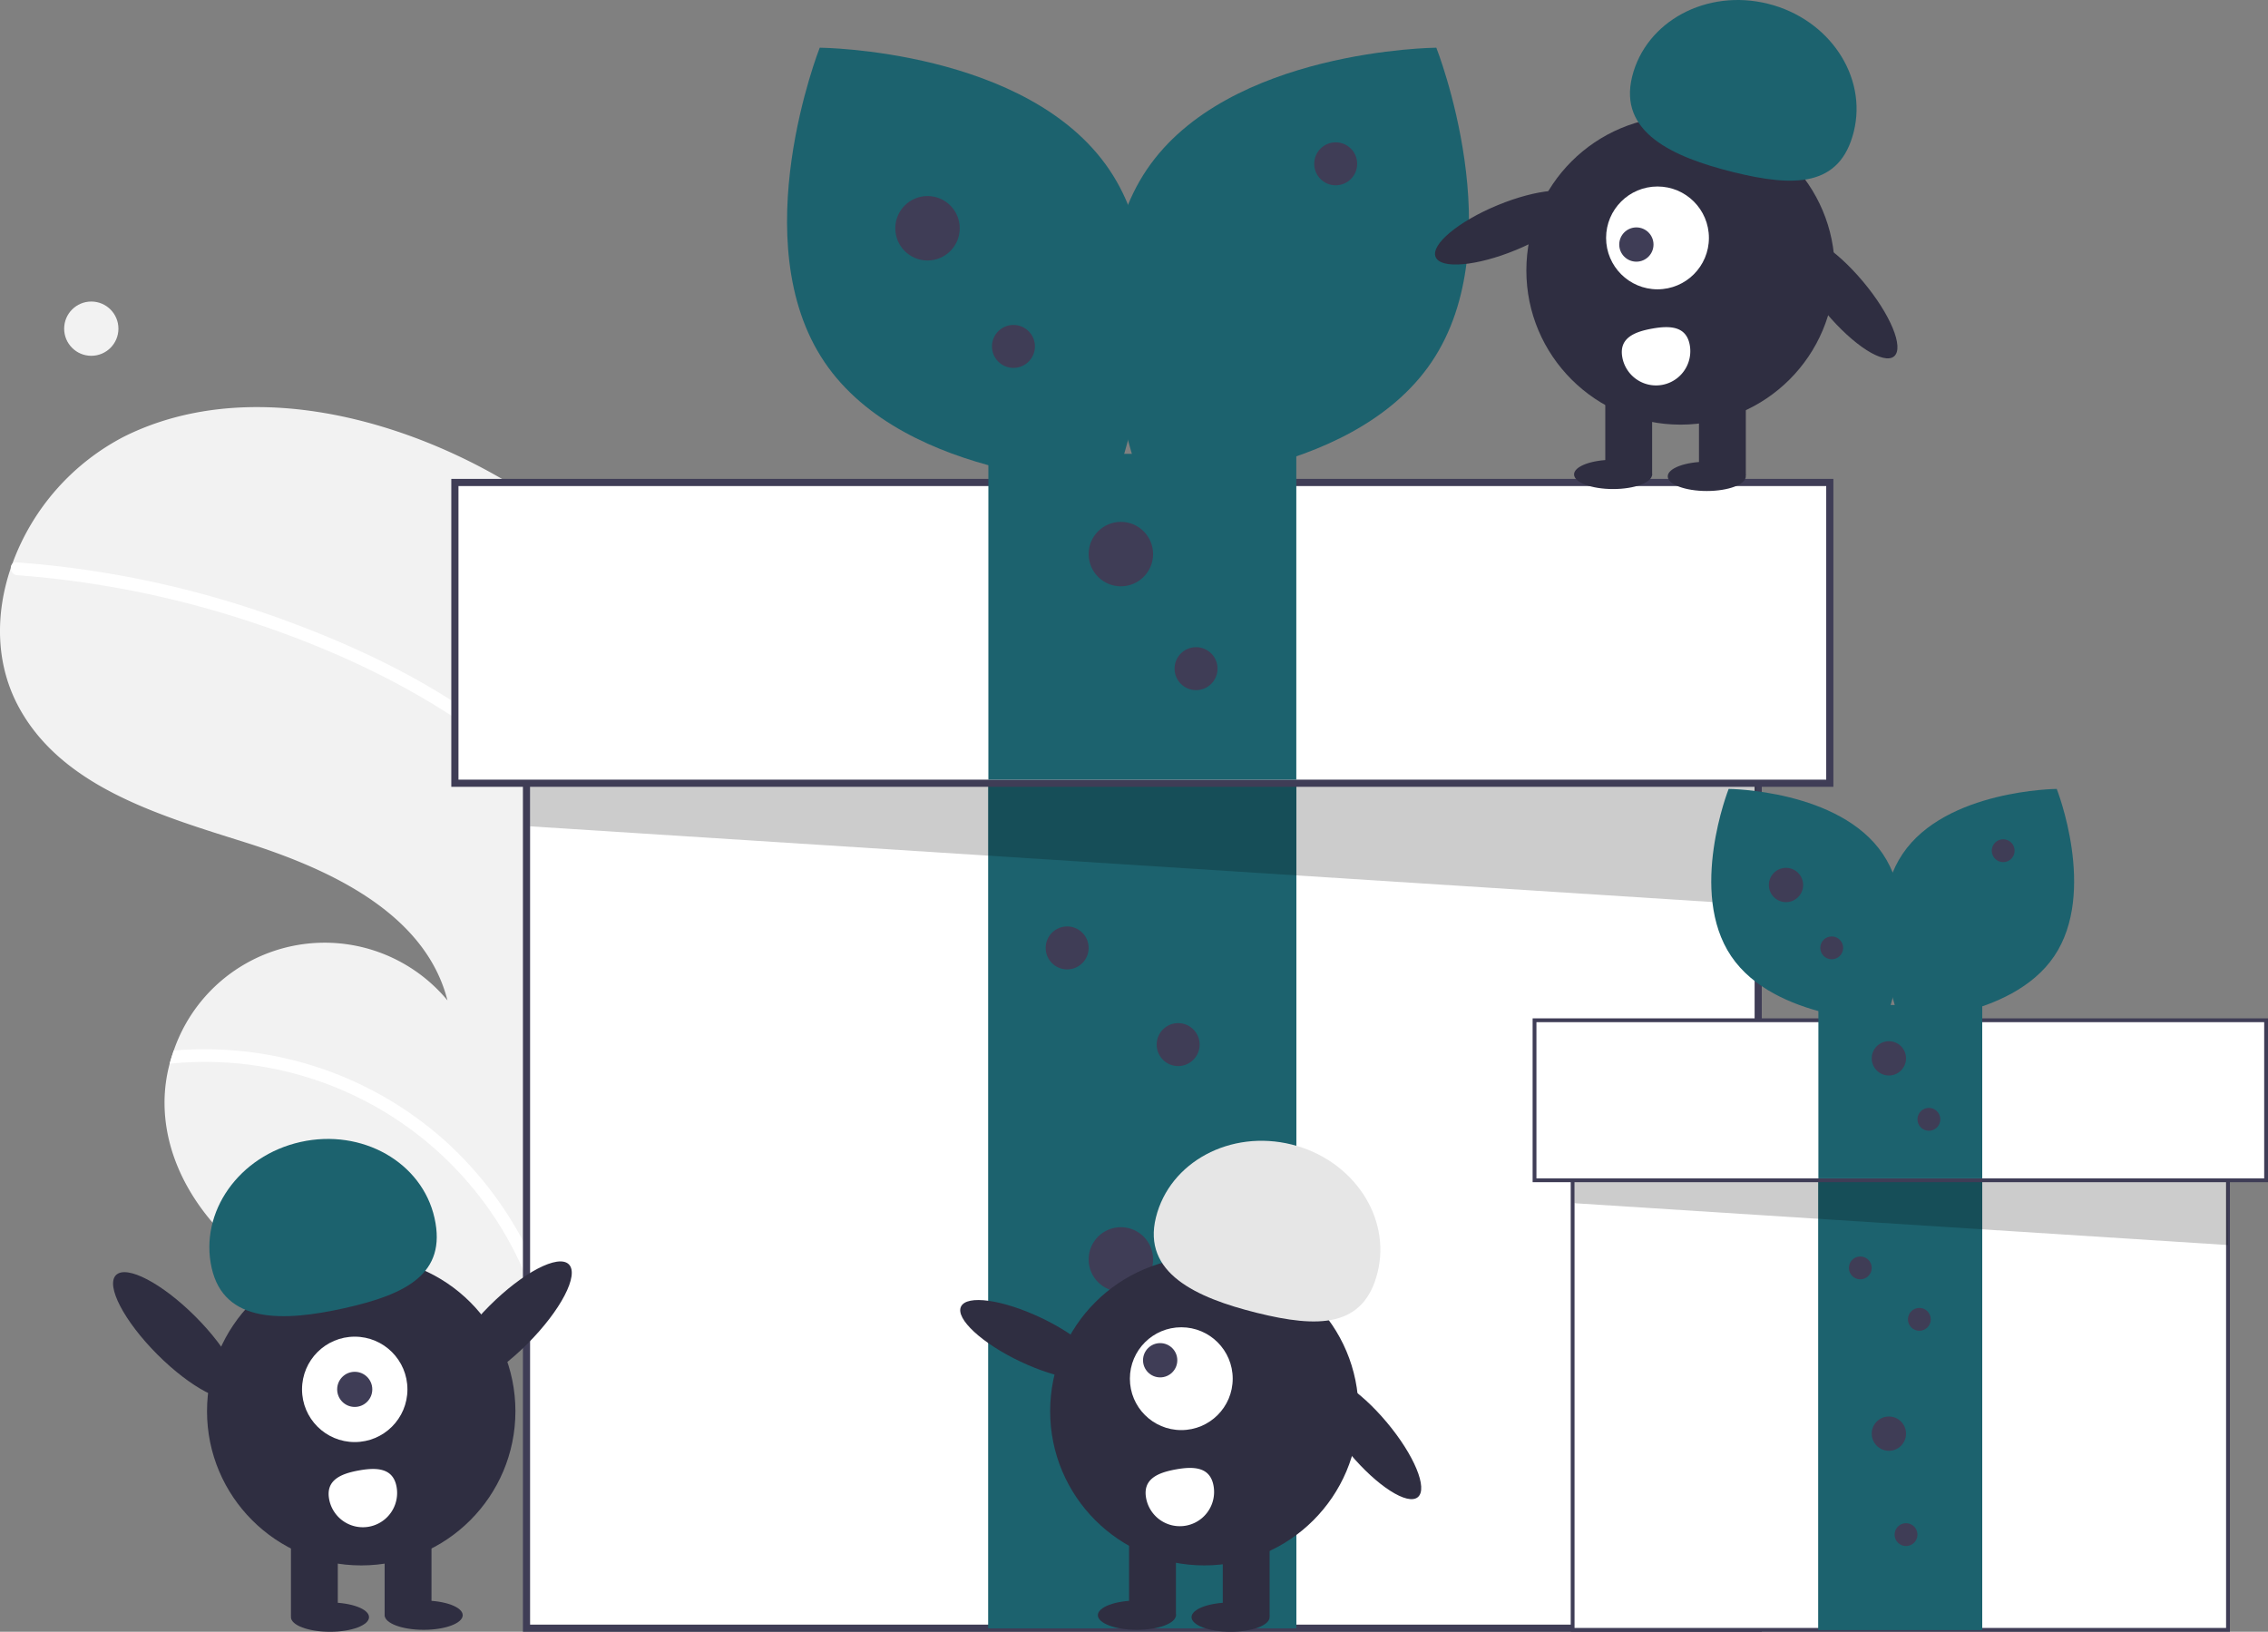<svg xmlns="http://www.w3.org/2000/svg" data-name="Layer 1" width="633.43" height="455.755" viewBox="0 0 633.43 455.755" xmlns:xlink="http://www.w3.org/1999/xlink"><rect x="0" y="0" width="633.43" height="455.755" fill="#808080" stroke="none"/><path d="M428.066,358.644c1.341.834,2.657,1.683,3.971,2.561A336.159,336.159,0,0,1,455.488,470.698q.303,6.514.308,13.008a326.406,326.406,0,0,1-14.018,95.838q-.745,2.454-1.522,4.887c-.371,1.164-.749,2.34-1.16,3.495-.436.592-.866,1.174-1.295,1.755-.03.026-.057.069-.088.095-.173.235-.346.469-.502.699-.743.997-1.496,1.987-2.239,2.984l.625.043,1.567.1-.006.011c-.526-.011-1.063-.028-1.594-.056-.193.001-.403.005-.6-.012-.176-.003-.362-.014-.537-.017-22.601-.612-45.73-1.74-66.296-10.983-21.526-9.682-39.787-30.615-38.859-54.192a42.317,42.317,0,0,1,1.397-9.138c.333-1.247.727-2.472,1.149-3.695a44.556,44.556,0,0,1,76.442-13.991c-6.169-24.245-32.654-36.617-56.507-44.138-23.871-7.517-50.729-15.381-62.924-37.226-6.809-12.156-6.973-26.32-2.53-39.399.135-.391.277-.793.43-1.188a65.015,65.015,0,0,1,31.351-35.591c27.279-13.506,60.427-8.741,88.378,3.314A161.159,161.159,0,0,1,428.066,358.644Z" transform="translate(-283.285 -222.122)" fill="#f2f2f2"/><path d="M349.879,515.619a100.32,100.32,0,0,1,57.724,25.15,102.656,102.656,0,0,1,29.19,45.794c.317,1.008.605,2.013.876,3.023.542-1.031,1.068-2.086,1.588-3.13.335-.669.676-1.348,1-2.023-.371,1.164-.749,2.34-1.16,3.495-.436.592-.866,1.174-1.295,1.755-.03.026-.057.069-.088.095-.173.235-.346.469-.502.699-.743.997-1.496,1.987-2.239,2.984l.625.043,1.567.1-.006.011c-.526-.011-1.063-.028-1.594-.056-.193.001-.403.005-.6-.012-.065-.306-.147-.607-.229-.91a96.93,96.93,0,0,0-104.066-73.42c.333-1.247.727-2.472,1.149-3.695A103.693,103.693,0,0,1,349.879,515.619Z" transform="translate(-283.285 -222.122)" fill="#fff"/><path d="M421.12,425.942a110.374,110.374,0,0,1,22.605,22.761,91.571,91.571,0,0,1,8.636,14.665c1.146,2.388,2.189,4.846,3.128,7.33q.303,6.514.308,13.008a94.571,94.571,0,0,0-2.911-9.67c-.594-1.74-1.254-3.446-1.955-5.132-7.862-18.885-22.106-33.796-38.905-45.132-18.002-12.13-38.296-21.236-58.864-28.007a271.664,271.664,0,0,0-65.071-12.987,1.948,1.948,0,0,1-1.79-2.012,1.676,1.676,0,0,1,.43-1.188,1.392,1.392,0,0,1,1.195-.38c2.732.204,5.457.42,8.182.709a274.884,274.884,0,0,1,66.369,15.32C383.136,402.765,403.584,412.542,421.12,425.942Z" transform="translate(-283.285 -222.122)" fill="#fff"/><circle cx="25.496" cy="91.797" r="7.578" fill="#f2f2f2"/><rect x="147.046" y="161.755" width="344" height="293" fill="#fff"/><path d="M775.331,677.878h-346v-295h346Zm-344-2h342v-291h-342Z" transform="translate(-283.285 -222.122)" fill="#3f3d56"/><rect x="276.046" y="218.755" width="86" height="236" fill="#1c626e"/><rect x="276.046" y="218.755" width="86" height="236" fill="#1c626e"/><polygon points="148.046 183.255 148.046 230.793 491.046 252.755 490.035 194.097 148.046 183.255" opacity="0.2"/><rect x="127.046" y="134.755" width="384" height="84" fill="#fff"/><path d="M795.331,441.878h-386v-86h386Zm-384-2h382v-82h-382Z" transform="translate(-283.285 -222.122)" fill="#3f3d56"/><rect x="276.046" y="126.755" width="86" height="91" fill="#1c626e"/><path d="M593.123,269.534c22.701,33.652,1.312,87.775,1.312,87.775s-58.195-.436-80.897-34.088-1.312-87.775-1.312-87.775S570.422,235.882,593.123,269.534Z" transform="translate(-283.285 -222.122)" fill="#1c626e"/><path d="M603.539,269.534c-22.701,33.652-1.312,87.775-1.312,87.775s58.195-.436,80.897-34.088,1.312-87.775,1.312-87.775S626.24,235.882,603.539,269.534Z" transform="translate(-283.285 -222.122)" fill="#1c626e"/><circle cx="259.046" cy="63.755" r="9" fill="#3f3d56"/><circle cx="313.046" cy="154.755" r="9" fill="#3f3d56"/><circle cx="313.046" cy="351.755" r="9" fill="#3f3d56"/><circle cx="283.046" cy="96.755" r="6" fill="#3f3d56"/><circle cx="373.046" cy="45.755" r="6" fill="#3f3d56"/><circle cx="334.046" cy="186.755" r="6" fill="#3f3d56"/><circle cx="298.046" cy="264.755" r="6" fill="#3f3d56"/><circle cx="329.046" cy="291.755" r="6" fill="#3f3d56"/><circle cx="322.046" cy="404.755" r="6" fill="#3f3d56"/><rect x="439.22" y="299.323" width="183.037" height="155.9" fill="#fff"/><path d="M906.073,677.878H721.973V520.913H906.073Zm-183.037-1.064H905.009V521.977H723.037Z" transform="translate(-283.285 -222.122)" fill="#3f3d56"/><rect x="507.859" y="329.652" width="45.759" height="125.572" fill="#1c626e"/><rect x="507.859" y="329.652" width="45.759" height="125.572" fill="#1c626e"/><polygon points="439.752 310.763 439.752 336.057 622.257 347.742 621.719 316.532 439.752 310.763" opacity="0.2"/><rect x="428.578" y="284.957" width="204.32" height="44.695" fill="#fff"/><path d="M916.715,552.306h-205.384V506.547H916.715Zm-204.32-1.064H915.651V507.611H712.395Z" transform="translate(-283.285 -222.122)" fill="#3f3d56"/><rect x="507.859" y="280.7" width="45.759" height="48.42" fill="#1c626e"/><path d="M809.124,460.605c12.079,17.905.698,46.704.698,46.704s-30.965-.232-43.044-18.138-.698-46.704-.698-46.704S797.045,442.699,809.124,460.605Z" transform="translate(-283.285 -222.122)" fill="#1c626e"/><path d="M814.666,460.605c-12.079,17.905-.698,46.704-.698,46.704s30.965-.232,43.044-18.138.698-46.704.698-46.704S826.745,442.699,814.666,460.605Z" transform="translate(-283.285 -222.122)" fill="#1c626e"/><circle cx="498.813" cy="247.179" r="4.789" fill="#3f3d56"/><circle cx="527.546" cy="295.598" r="4.789" fill="#3f3d56"/><circle cx="527.546" cy="400.419" r="4.789" fill="#3f3d56"/><circle cx="511.583" cy="264.737" r="3.192" fill="#3f3d56"/><circle cx="559.471" cy="237.601" r="3.192" fill="#3f3d56"/><circle cx="538.72" cy="312.625" r="3.192" fill="#3f3d56"/><circle cx="519.565" cy="354.127" r="3.192" fill="#3f3d56"/><circle cx="536.059" cy="368.494" r="3.192" fill="#3f3d56"/><circle cx="532.335" cy="428.619" r="3.192" fill="#3f3d56"/><ellipse cx="571.139" cy="596.292" rx="6.76" ry="21.534" transform="translate(-495.661 634.681) rotate(-64.626)" fill="#2f2e41"/><ellipse cx="665.455" cy="623.753" rx="6.76" ry="21.534" transform="translate(-528.484 350.575) rotate(-39.938)" fill="#2f2e41"/><circle cx="336.363" cy="394.153" r="43.067" fill="#2f2e41"/><rect x="341.508" y="427.952" width="13.084" height="23.442" fill="#2f2e41"/><rect x="315.34" y="427.952" width="13.084" height="23.442" fill="#2f2e41"/><ellipse cx="343.688" cy="451.667" rx="10.903" ry="4.089" fill="#2f2e41"/><ellipse cx="317.521" cy="451.121" rx="10.903" ry="4.089" fill="#2f2e41"/><path d="M606.125,562.138c3.846-15.487,20.821-24.601,37.915-20.356s27.834,20.24,23.989,35.727-16.604,15.537-33.698,11.292S602.279,577.625,606.125,562.138Z" transform="translate(-283.285 -222.122)" fill="#e6e6e6"/><circle cx="329.924" cy="385.065" r="14.359" fill="#fff"/><circle cx="324.023" cy="379.918" r="4.786" fill="#3f3d56"/><path d="M622.216,637.103a9.572,9.572,0,1,1-18.835,3.429h0l-.003-.018c-.942-5.202,3.08-7.043,8.283-7.985S621.275,631.901,622.216,637.103Z" transform="translate(-283.285 -222.122)" fill="#fff"/><ellipse cx="704.139" cy="285.673" rx="21.534" ry="6.76" transform="translate(-339.013 68.322) rotate(-22.442)" fill="#2f2e41"/><ellipse cx="798.455" cy="305.135" rx="6.76" ry="21.534" transform="translate(-292.919 361.633) rotate(-39.938)" fill="#2f2e41"/><circle cx="469.363" cy="75.535" r="43.067" fill="#2f2e41"/><rect x="474.508" y="109.334" width="13.084" height="23.442" fill="#2f2e41"/><rect x="448.34" y="109.334" width="13.084" height="23.442" fill="#2f2e41"/><ellipse cx="476.688" cy="133.048" rx="10.903" ry="4.089" fill="#2f2e41"/><ellipse cx="450.521" cy="132.503" rx="10.903" ry="4.089" fill="#2f2e41"/><path d="M739.125,243.52c3.846-15.487,20.821-24.601,37.915-20.356s27.834,20.24,23.989,35.727-16.604,15.537-33.698,11.292S735.279,259.007,739.125,243.52Z" transform="translate(-283.285 -222.122)" fill="#1c626e"/><circle cx="462.924" cy="66.447" r="14.359" fill="#fff"/><circle cx="457.023" cy="68.3" r="4.786" fill="#3f3d56"/><path d="M755.216,318.485a9.572,9.572,0,1,1-18.835,3.429h0l-.003-.018c-.942-5.202,3.08-7.043,8.283-7.985S754.275,313.283,755.216,318.485Z" transform="translate(-283.285 -222.122)" fill="#fff"/><circle cx="100.885" cy="394.153" r="43.067" fill="#2f2e41"/><rect x="81.259" y="427.952" width="13.084" height="23.442" fill="#2f2e41"/><rect x="107.426" y="427.952" width="13.084" height="23.442" fill="#2f2e41"/><ellipse cx="92.162" cy="451.667" rx="10.903" ry="4.089" fill="#2f2e41"/><ellipse cx="118.33" cy="451.121" rx="10.903" ry="4.089" fill="#2f2e41"/><path d="M342.393,576.224c-3.477-15.574,7.639-31.31,24.829-35.149s33.944,5.675,37.422,21.249-7.915,21.318-25.105,25.156S345.87,591.797,342.393,576.224Z" transform="translate(-283.285 -222.122)" fill="#1c626e"/><ellipse cx="425.273" cy="592.154" rx="23.892" ry="7.501" transform="translate(-577.487 252.306) rotate(-45.022)" fill="#2f2e41"/><ellipse cx="332.568" cy="595.154" rx="7.501" ry="23.892" transform="translate(-606.644 187.102) rotate(-44.978)" fill="#2f2e41"/><circle cx="99.073" cy="388.049" r="14.719" fill="#fff"/><circle cx="99.073" cy="388.049" r="4.906" fill="#3f3d56"/><path d="M394.042,637.394a9.572,9.572,0,1,1-18.835,3.429h0l-.003-.018c-.942-5.202,3.08-7.043,8.283-7.985S393.1,632.192,394.042,637.394Z" transform="translate(-283.285 -222.122)" fill="#fff"/></svg>